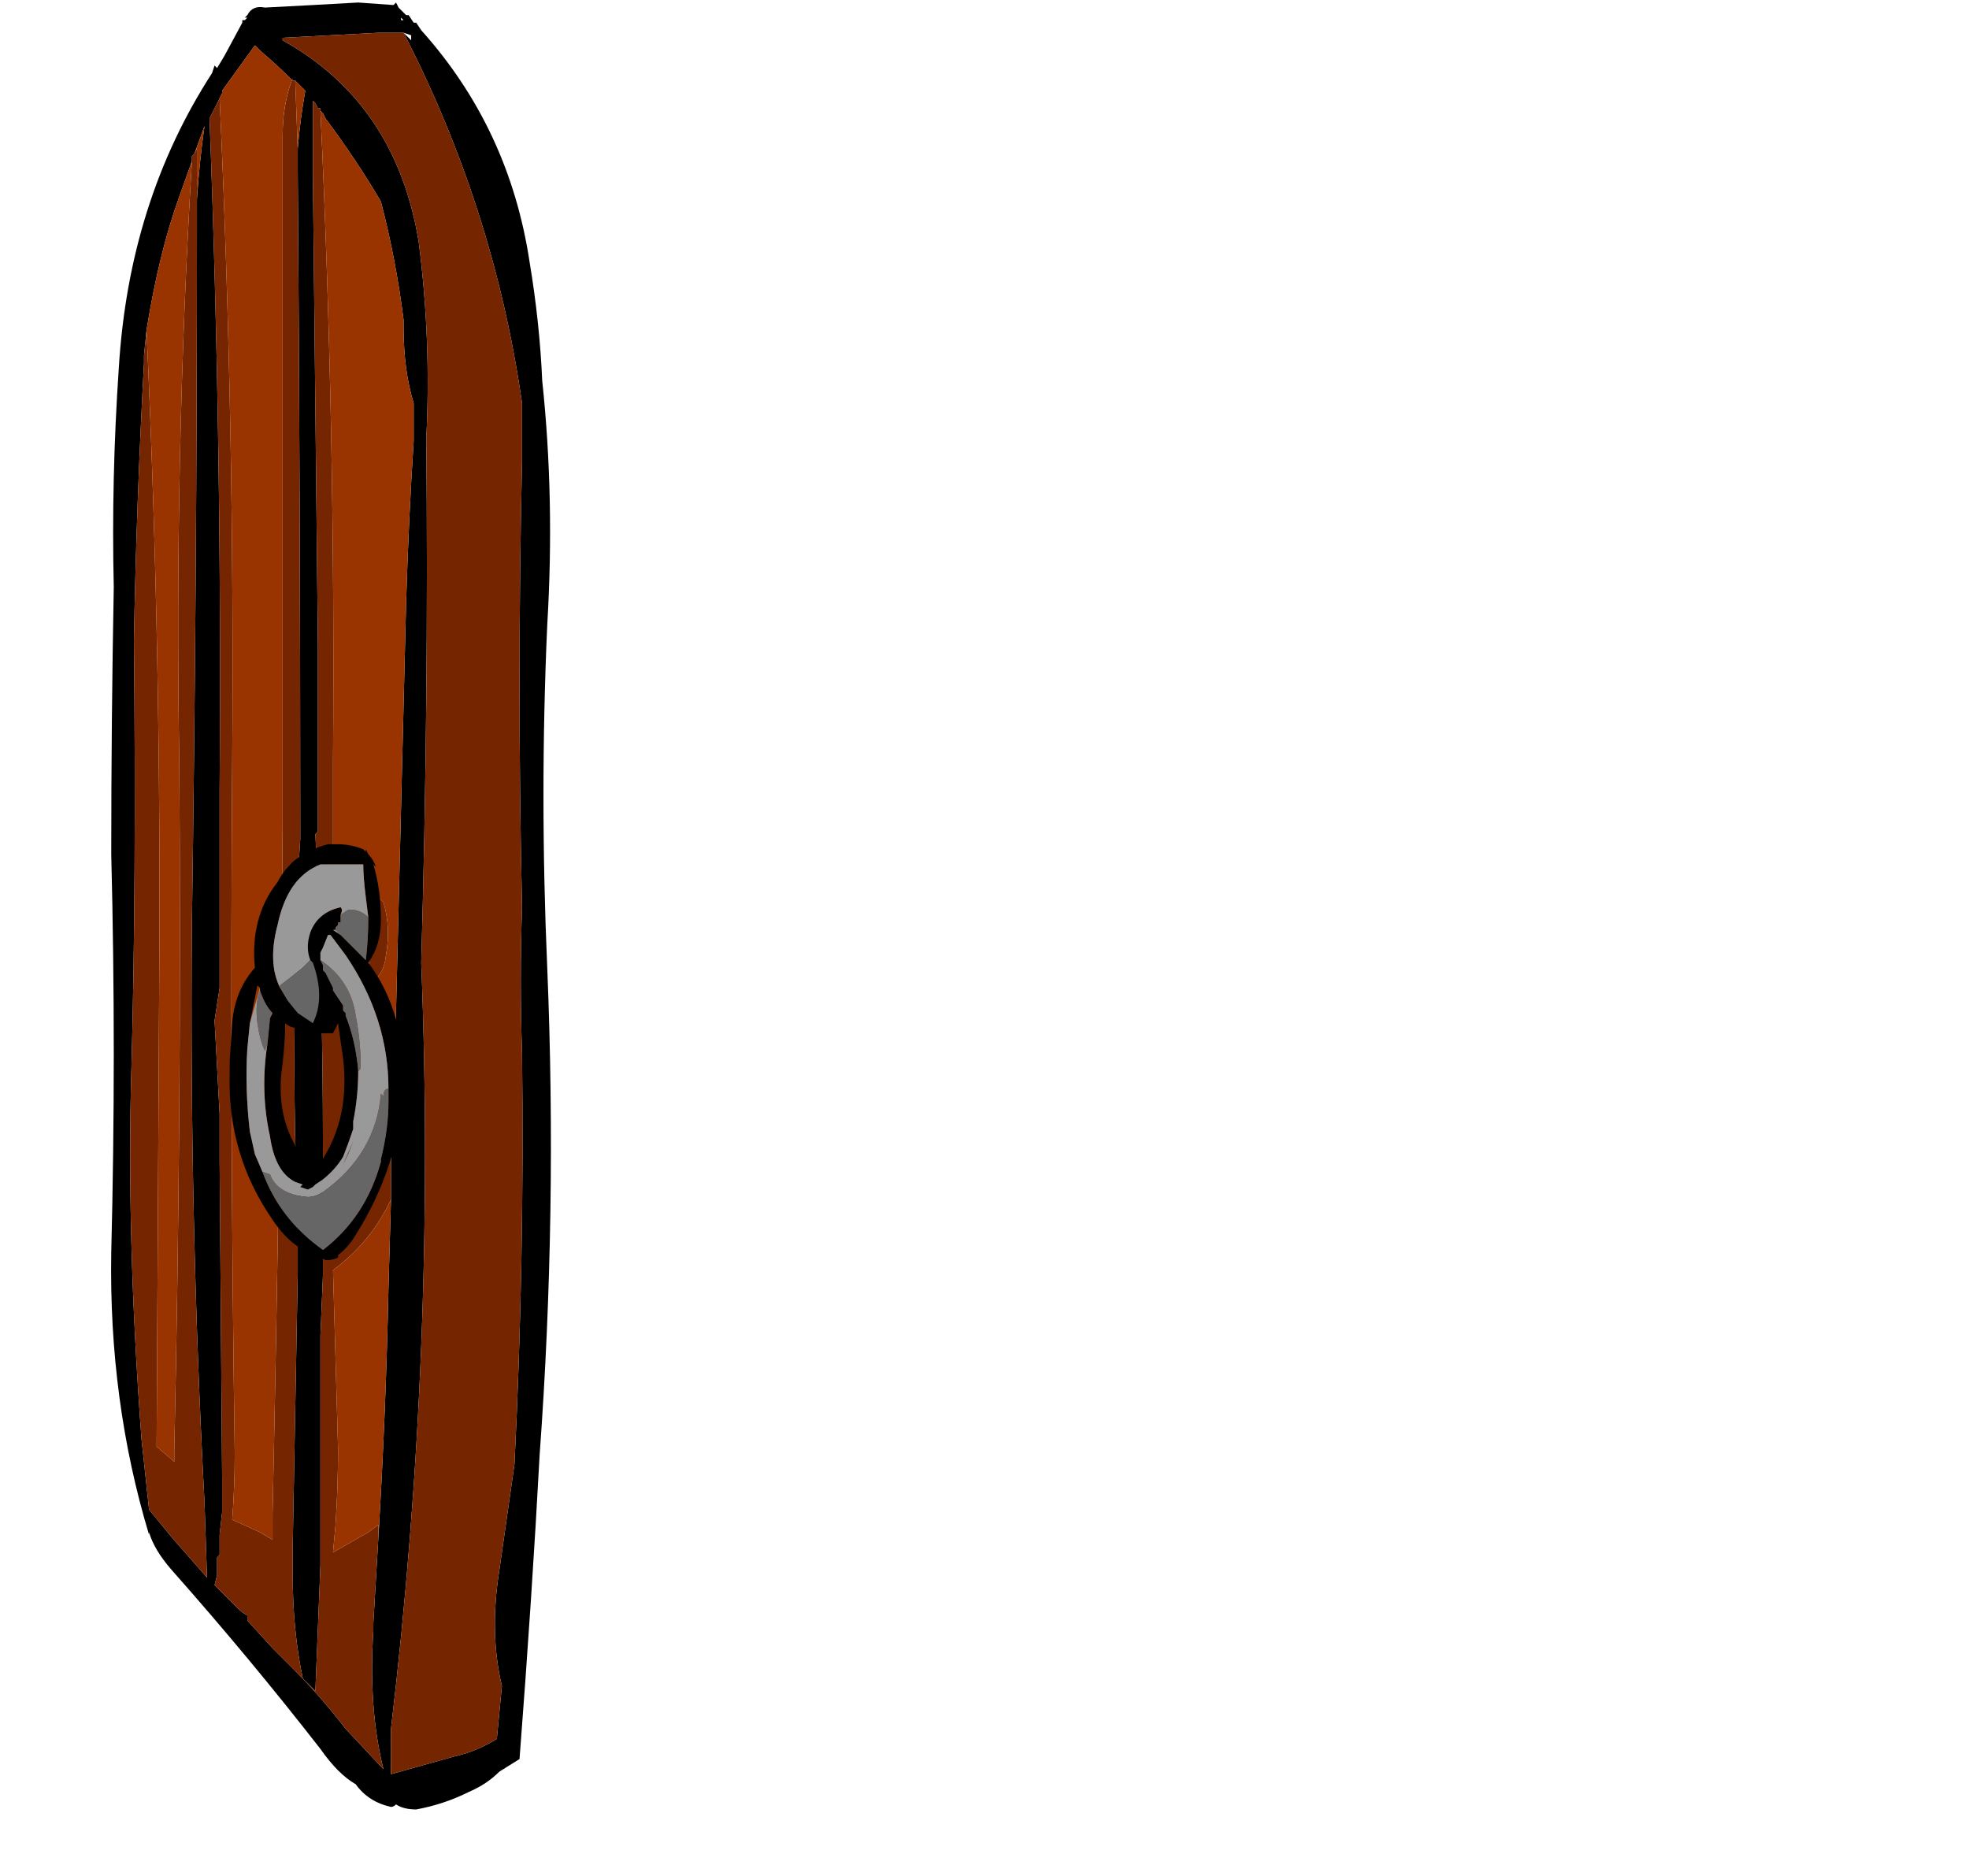 <?xml version="1.0" encoding="UTF-8" standalone="no"?>
<svg xmlns:ffdec="https://www.free-decompiler.com/flash" xmlns:xlink="http://www.w3.org/1999/xlink" ffdec:objectType="frame" height="260.55px" width="273.45px" xmlns="http://www.w3.org/2000/svg">
  <g transform="matrix(1.0, 0.0, 0.0, 1.0, 25.9, 228.0)">
    <use ffdec:characterId="807" ffdec:characterName="a_Door" height="251.3" transform="matrix(1.0, 0.0, 0.0, 1.0, -10.45, -228.0)" width="60.9" xlink:href="#sprite0"/>
  </g>
  <defs>
    <g id="sprite0" transform="matrix(1.0, 0.0, 0.0, 1.0, 19.95, 227.5)">
      <use ffdec:characterId="806" height="35.9" transform="matrix(7.0, 0.0, 0.0, 7.0, -19.95, -227.5)" width="8.7" xlink:href="#shape0"/>
    </g>
    <g id="shape0" transform="matrix(1.0, 0.0, 0.0, 1.0, 2.85, 32.5)">
      <path d="M3.05 -32.2 L3.15 -32.05 3.2 -32.05 3.3 -31.9 Q5.05 -29.95 5.45 -27.3 5.65 -26.1 5.7 -24.95 5.95 -22.6 5.8 -20.1 5.65 -16.75 5.8 -13.3 6.0 -8.45 5.65 -3.65 5.5 -0.85 5.25 2.4 L4.85 2.65 Q4.6 2.9 4.25 3.05 3.75 3.3 3.2 3.4 2.95 3.4 2.8 3.3 2.75 3.35 2.7 3.35 2.25 3.25 2.0 2.9 1.65 2.7 1.3 2.2 -0.1 0.4 -1.65 -1.35 -2.0 -1.75 -2.1 -2.1 L-2.1 -2.05 Q-2.9 -4.7 -2.85 -7.65 -2.75 -11.6 -2.85 -15.55 -2.85 -18.2 -2.8 -20.85 -2.85 -23.0 -2.7 -25.2 -2.5 -28.5 -0.85 -31.05 L-0.8 -31.2 -0.75 -31.15 -0.6 -31.4 -0.25 -32.05 -0.25 -32.1 -0.2 -32.1 -0.15 -32.15 -0.2 -32.15 -0.15 -32.2 Q-0.05 -32.4 0.2 -32.35 L1.15 -32.4 2.05 -32.45 2.75 -32.4 2.8 -32.45 2.85 -32.35 3.0 -32.2 3.05 -32.2 M2.9 -32.15 L2.9 -32.1 2.95 -32.1 2.9 -32.15 M2.65 -31.85 L2.45 -31.85 0.55 -31.75 0.55 -31.7 Q2.8 -30.45 3.25 -27.7 3.5 -25.75 3.4 -23.8 3.45 -18.65 3.3 -13.4 3.6 -5.8 2.7 1.8 L2.7 2.7 3.95 2.35 Q4.4 2.25 4.8 2.0 L4.9 0.95 Q4.65 -0.1 4.85 -1.35 L5.15 -3.45 Q5.35 -7.5 5.3 -11.6 5.25 -13.05 5.3 -14.5 5.2 -18.95 5.3 -23.35 L5.3 -24.5 Q4.75 -28.35 2.95 -31.85 L2.65 -31.85 M0.85 -29.55 Q0.9 -30.15 1.0 -30.7 L0.8 -30.9 0.75 -30.9 Q0.45 -31.2 0.1 -31.5 L0.0 -31.6 -0.65 -30.7 -0.65 -30.65 -0.7 -30.55 -0.9 -30.15 Q-0.65 -23.55 -0.7 -16.85 L-0.7 -12.9 -0.8 -12.25 -0.7 -10.4 -0.7 -9.45 -0.65 -3.15 -0.65 -2.5 -0.7 -2.05 -0.7 -1.65 -0.75 -1.6 -0.75 -1.25 -0.8 -1.05 -0.35 -0.6 Q-0.25 -0.5 -0.15 -0.45 L-0.15 -0.35 0.35 0.2 0.75 0.6 Q1.3 1.15 1.8 1.8 L2.55 2.6 Q2.25 1.4 2.35 -0.15 L2.35 -0.3 2.45 -2.0 Q2.6 -4.5 2.65 -6.95 L2.7 -8.7 2.7 -9.8 2.8 -11.8 2.8 -12.45 3.0 -20.55 Q3.05 -22.2 3.15 -23.75 L3.15 -24.5 Q2.95 -25.15 2.95 -26.0 L2.95 -26.15 Q2.8 -27.35 2.5 -28.5 2.0 -29.35 1.4 -30.15 L1.35 -30.25 1.3 -30.3 1.3 -30.35 1.25 -30.35 1.2 -30.45 1.15 -30.5 1.15 -29.05 1.25 -19.7 1.25 -16.0 1.2 -15.95 Q1.35 -12.85 1.35 -9.75 L1.35 -7.2 1.3 -6.0 1.3 -1.45 1.2 1.05 0.95 0.8 Q0.75 -0.15 0.75 -1.25 L0.75 -1.8 0.85 -7.25 Q0.85 -7.85 0.85 -8.45 0.75 -10.65 0.8 -12.9 0.8 -14.4 0.9 -15.85 L0.9 -16.0 Q0.9 -22.55 0.85 -29.1 L0.85 -29.55 M3.1 -31.7 L3.1 -31.8 2.95 -31.85 3.1 -31.7 M-1.2 -29.45 L-1.25 -29.4 -1.25 -29.3 -1.5 -28.6 Q-1.9 -27.5 -2.15 -25.95 L-2.2 -25.45 -2.2 -25.3 Q-2.35 -22.55 -2.4 -19.8 -2.35 -14.95 -2.45 -11.3 -2.55 -8.0 -2.25 -3.95 L-2.1 -2.55 -1.65 -2.0 -0.95 -1.2 -1.0 -2.7 Q-1.3 -8.35 -1.25 -14.15 -1.15 -21.05 -1.15 -27.9 L-1.15 -28.55 Q-1.1 -29.3 -1.0 -30.0 L-1.2 -29.45" fill="#000000" fill-rule="evenodd" stroke="none"/>
      <path d="M2.65 -31.85 L2.95 -31.85 Q4.75 -28.35 5.3 -24.5 L5.3 -23.35 Q5.2 -18.95 5.3 -14.5 5.25 -13.05 5.3 -11.6 5.35 -7.5 5.15 -3.45 L4.85 -1.35 Q4.65 -0.1 4.9 0.95 L4.8 2.0 Q4.4 2.25 3.95 2.35 L2.7 2.7 2.7 1.8 Q3.6 -5.8 3.3 -13.4 3.45 -18.65 3.4 -23.8 3.5 -25.75 3.25 -27.7 2.8 -30.45 0.55 -31.7 L0.55 -31.75 2.45 -31.85 2.65 -31.85 M0.8 -30.9 L0.85 -29.55 0.85 -29.1 Q0.9 -22.55 0.9 -16.0 L0.9 -15.85 Q0.8 -14.4 0.8 -12.9 0.75 -10.65 0.85 -8.45 0.85 -7.85 0.85 -7.25 L0.75 -1.8 0.75 -1.25 Q0.75 -0.15 0.95 0.8 L1.2 1.05 1.3 -1.45 1.3 -6.0 1.35 -7.2 1.35 -9.75 Q1.35 -12.85 1.2 -15.95 L1.25 -16.0 1.25 -19.7 1.15 -29.05 1.15 -30.5 1.2 -30.45 1.25 -30.35 1.3 -30.35 1.3 -30.3 Q1.6 -23.95 1.55 -17.4 L1.55 -12.45 Q2.1 -11.95 1.95 -11.05 L2.7 -9.8 2.7 -8.7 Q2.3 -7.85 1.55 -7.3 L1.65 -3.75 Q1.65 -3.0 1.6 -2.25 L1.55 -1.7 2.25 -2.1 2.45 -2.25 2.45 -2.0 2.35 -0.3 2.35 -0.15 Q2.25 1.4 2.55 2.6 L1.8 1.8 Q1.3 1.15 0.75 0.6 L0.35 0.2 -0.15 -0.35 -0.15 -0.45 Q-0.25 -0.5 -0.35 -0.6 L-0.8 -1.05 -0.75 -1.25 -0.75 -1.6 -0.7 -1.65 -0.7 -2.05 -0.65 -2.5 -0.65 -3.15 -0.7 -9.45 -0.7 -10.4 -0.8 -12.25 -0.7 -12.9 -0.7 -16.85 Q-0.65 -23.55 -0.9 -30.15 L-0.7 -30.55 Q-0.4 -24.05 -0.45 -17.35 -0.5 -10.5 -0.4 -3.65 -0.4 -3.0 -0.45 -2.35 L0.1 -2.1 0.35 -1.95 Q0.35 -2.2 0.35 -2.45 0.5 -9.3 0.55 -16.15 L0.55 -29.8 Q0.55 -30.45 0.75 -30.95 L0.75 -30.9 0.8 -30.9 M2.55 -14.6 Q2.7 -14.1 2.6 -13.55 2.55 -13.05 2.15 -12.95 L2.25 -13.25 Q2.3 -13.65 2.3 -14.1 L2.45 -14.7 2.55 -14.6 M1.55 -11.7 L1.55 -11.7 M-1.25 -29.3 L-1.25 -29.4 -1.2 -29.45 -1.15 -29.55 -1.15 -28.55 -1.15 -27.9 Q-1.15 -21.05 -1.25 -14.15 -1.3 -8.35 -1.0 -2.7 L-0.95 -1.2 -1.65 -2.0 -2.1 -2.55 -2.25 -3.95 Q-2.55 -8.0 -2.45 -11.3 -2.35 -14.95 -2.4 -19.8 -2.35 -22.55 -2.2 -25.3 L-2.2 -25.45 -2.15 -25.95 Q-1.85 -19.45 -1.9 -12.8 L-1.95 -3.8 -1.6 -3.5 -1.6 -3.7 Q-1.45 -10.55 -1.5 -17.35 -1.6 -23.45 -1.25 -29.3" fill="#752600" fill-rule="evenodd" stroke="none"/>
      <path d="M0.8 -30.9 L1.0 -30.7 Q0.9 -30.15 0.85 -29.55 L0.8 -30.9 M1.3 -30.3 L1.35 -30.25 1.4 -30.15 Q2.0 -29.35 2.5 -28.5 2.8 -27.35 2.95 -26.15 L2.95 -26.0 Q2.95 -25.15 3.15 -24.5 L3.15 -23.75 Q3.05 -22.2 3.0 -20.55 L2.8 -12.45 2.8 -11.8 2.7 -9.8 1.95 -11.05 Q2.1 -11.95 1.55 -12.45 L1.55 -17.4 Q1.6 -23.95 1.3 -30.3 M2.7 -8.7 L2.65 -6.95 Q2.6 -4.5 2.45 -2.0 L2.45 -2.25 2.25 -2.1 1.55 -1.7 1.6 -2.25 Q1.65 -3.0 1.65 -3.75 L1.55 -7.3 Q2.3 -7.85 2.7 -8.7 M-0.7 -30.55 L-0.65 -30.65 -0.65 -30.7 0.0 -31.6 0.1 -31.5 Q0.45 -31.2 0.75 -30.9 L0.75 -30.95 Q0.55 -30.45 0.55 -29.8 L0.55 -16.15 Q0.5 -9.3 0.35 -2.45 0.35 -2.2 0.35 -1.95 L0.1 -2.1 -0.45 -2.35 Q-0.4 -3.0 -0.4 -3.65 -0.5 -10.5 -0.45 -17.35 -0.4 -24.05 -0.7 -30.55 M1.55 -11.7 L1.55 -11.7 M2.55 -14.6 L2.45 -14.7 2.3 -14.1 Q2.3 -13.65 2.25 -13.25 L2.15 -12.95 Q2.55 -13.05 2.6 -13.55 2.7 -14.1 2.55 -14.6 M-1.2 -29.45 L-1.0 -30.0 Q-1.1 -29.3 -1.15 -28.55 L-1.15 -29.55 -1.2 -29.45 M-2.15 -25.95 Q-1.9 -27.5 -1.5 -28.6 L-1.25 -29.3 Q-1.6 -23.45 -1.5 -17.35 -1.45 -10.55 -1.6 -3.7 L-1.6 -3.5 -1.95 -3.8 -1.9 -12.8 Q-1.85 -19.45 -2.15 -25.95" fill="#993300" fill-rule="evenodd" stroke="none"/>
      <path d="M1.65 -7.6 L1.65 -7.55 Q1.55 -7.5 1.45 -7.5 L1.4 -7.5 1.2 -7.6 1.25 -7.6 Q0.75 -7.7 0.35 -8.3 -0.55 -9.6 -0.5 -11.2 L-0.5 -11.45 -0.45 -12.2 Q-0.4 -12.85 0.0 -13.3 -0.1 -14.3 0.45 -15.0 0.55 -15.2 0.75 -15.4 1.05 -15.65 1.45 -15.75 L1.65 -15.75 Q1.9 -15.75 2.15 -15.65 L2.2 -15.6 2.2 -15.65 2.25 -15.55 Q2.35 -15.45 2.4 -15.3 L2.35 -15.35 Q2.5 -14.85 2.5 -14.25 2.5 -13.75 2.25 -13.4 3.0 -12.4 2.95 -10.9 2.85 -9.35 2.0 -8.0 1.85 -7.75 1.65 -7.6 M2.25 -14.3 L2.2 -14.7 Q2.15 -15.1 2.15 -15.35 L1.3 -15.35 Q0.65 -15.1 0.45 -14.15 0.25 -13.4 0.5 -12.9 L0.65 -12.65 0.85 -12.4 1.15 -12.2 Q1.4 -12.7 1.15 -13.4 L1.1 -13.45 Q1.0 -13.7 1.1 -14.0 1.25 -14.4 1.7 -14.5 1.75 -14.45 1.7 -14.35 L1.7 -14.2 1.65 -14.2 1.65 -14.15 1.6 -14.1 1.6 -14.05 1.55 -14.05 1.7 -13.95 2.2 -13.45 Q2.25 -13.85 2.25 -14.3 M2.65 -10.9 Q2.65 -12.3 1.8 -13.55 L1.5 -13.95 1.45 -13.95 1.35 -13.7 1.3 -13.6 1.3 -13.45 1.35 -13.35 1.35 -13.25 1.4 -13.2 1.55 -12.9 1.55 -12.85 1.75 -12.55 1.75 -12.45 1.8 -12.4 1.8 -12.35 Q2.0 -11.85 2.05 -11.25 2.05 -10.75 1.95 -10.25 L1.95 -10.1 Q1.85 -9.8 1.75 -9.55 1.6 -9.3 1.35 -9.1 L1.2 -9.0 1.15 -8.95 1.05 -8.9 0.9 -8.95 0.95 -9.0 0.8 -9.05 Q0.4 -9.25 0.3 -9.95 0.1 -10.85 0.25 -11.8 L0.3 -12.3 0.35 -12.4 Q0.2 -12.55 0.1 -12.85 L0.1 -12.9 0.05 -12.95 -0.1 -12.2 -0.15 -11.7 Q-0.2 -10.9 -0.1 -10.05 L0.0 -9.6 0.15 -9.25 Q0.5 -8.3 1.35 -7.7 2.2 -8.35 2.5 -9.45 L2.5 -9.5 Q2.65 -10.1 2.65 -10.65 L2.65 -10.9 M1.55 -12.55 L1.55 -12.55 M1.3 -12.05 L1.15 -12.05 Q1.0 -12.05 0.9 -12.1 0.7 -12.1 0.6 -12.2 0.6 -11.85 0.55 -11.4 0.35 -10.15 1.15 -9.3 L1.2 -9.3 Q1.9 -10.2 1.75 -11.5 L1.65 -12.2 1.55 -12.0 1.3 -12.0 1.3 -12.05" fill="#000000" fill-rule="evenodd" stroke="none"/>
      <path d="M2.25 -14.3 Q2.1 -14.45 1.9 -14.45 L1.85 -14.45 1.7 -14.35 Q1.75 -14.45 1.7 -14.5 1.25 -14.4 1.1 -14.0 1.0 -13.7 1.1 -13.45 L0.95 -13.3 Q0.7 -13.1 0.5 -12.95 L0.5 -12.9 Q0.25 -13.4 0.45 -14.15 0.65 -15.1 1.3 -15.35 L2.15 -15.35 Q2.15 -15.1 2.2 -14.7 L2.25 -14.3 M1.6 -14.05 L1.7 -13.95 1.55 -14.05 1.6 -14.05 M1.3 -13.45 L1.3 -13.6 1.35 -13.7 1.45 -13.95 1.5 -13.95 1.8 -13.55 Q2.65 -12.3 2.65 -10.9 2.55 -10.9 2.55 -10.75 L2.5 -10.8 Q2.4 -9.6 1.35 -8.85 1.2 -8.75 1.05 -8.75 0.45 -8.8 0.3 -9.2 L0.15 -9.25 0.0 -9.6 -0.1 -10.05 Q-0.2 -10.9 -0.15 -11.7 L-0.1 -12.2 0.1 -12.9 0.1 -12.85 Q0.0 -12.6 0.05 -12.2 0.1 -11.85 0.2 -11.65 L0.25 -11.8 Q0.1 -10.85 0.3 -9.95 0.4 -9.25 0.8 -9.05 L0.95 -9.0 0.9 -8.95 1.05 -8.9 1.15 -8.95 1.2 -9.0 1.35 -9.1 Q1.6 -9.3 1.75 -9.55 1.85 -9.8 1.95 -10.1 L1.95 -10.25 Q2.05 -10.75 2.05 -11.25 L2.1 -11.3 Q2.1 -11.85 2.0 -12.35 1.9 -13.05 1.3 -13.45 M1.85 -9.6 L1.95 -9.85 1.75 -9.4 1.85 -9.6" fill="#999999" fill-rule="evenodd" stroke="none"/>
      <path d="M1.7 -14.35 L1.85 -14.45 1.9 -14.45 Q2.1 -14.45 2.25 -14.3 2.25 -13.85 2.2 -13.45 L1.7 -13.95 1.6 -14.05 1.6 -14.1 1.65 -14.15 1.65 -14.2 1.7 -14.2 1.7 -14.35 M0.5 -12.9 L0.5 -12.95 Q0.7 -13.1 0.95 -13.3 L1.1 -13.45 1.15 -13.4 Q1.4 -12.7 1.15 -12.2 L0.85 -12.4 0.65 -12.65 0.5 -12.9 M1.3 -13.45 Q1.9 -13.05 2.0 -12.35 2.1 -11.85 2.1 -11.3 L2.05 -11.25 Q2.0 -11.85 1.8 -12.35 L1.8 -12.4 1.75 -12.45 1.75 -12.55 1.55 -12.85 1.55 -12.9 1.4 -13.2 1.35 -13.25 1.35 -13.35 1.3 -13.45 M0.25 -11.8 L0.2 -11.65 Q0.1 -11.85 0.05 -12.2 0.0 -12.6 0.1 -12.85 0.2 -12.55 0.35 -12.4 L0.3 -12.3 0.25 -11.8 M0.15 -9.25 L0.3 -9.2 Q0.45 -8.8 1.05 -8.75 1.2 -8.75 1.35 -8.85 2.4 -9.6 2.5 -10.8 L2.55 -10.75 Q2.55 -10.9 2.65 -10.9 L2.65 -10.65 Q2.65 -10.1 2.5 -9.5 L2.5 -9.45 Q2.2 -8.35 1.35 -7.7 0.5 -8.3 0.15 -9.25 M1.85 -9.6 L1.75 -9.4 1.95 -9.85 1.85 -9.6" fill="#666666" fill-rule="evenodd" stroke="none"/>
    </g>
  </defs>
</svg>
